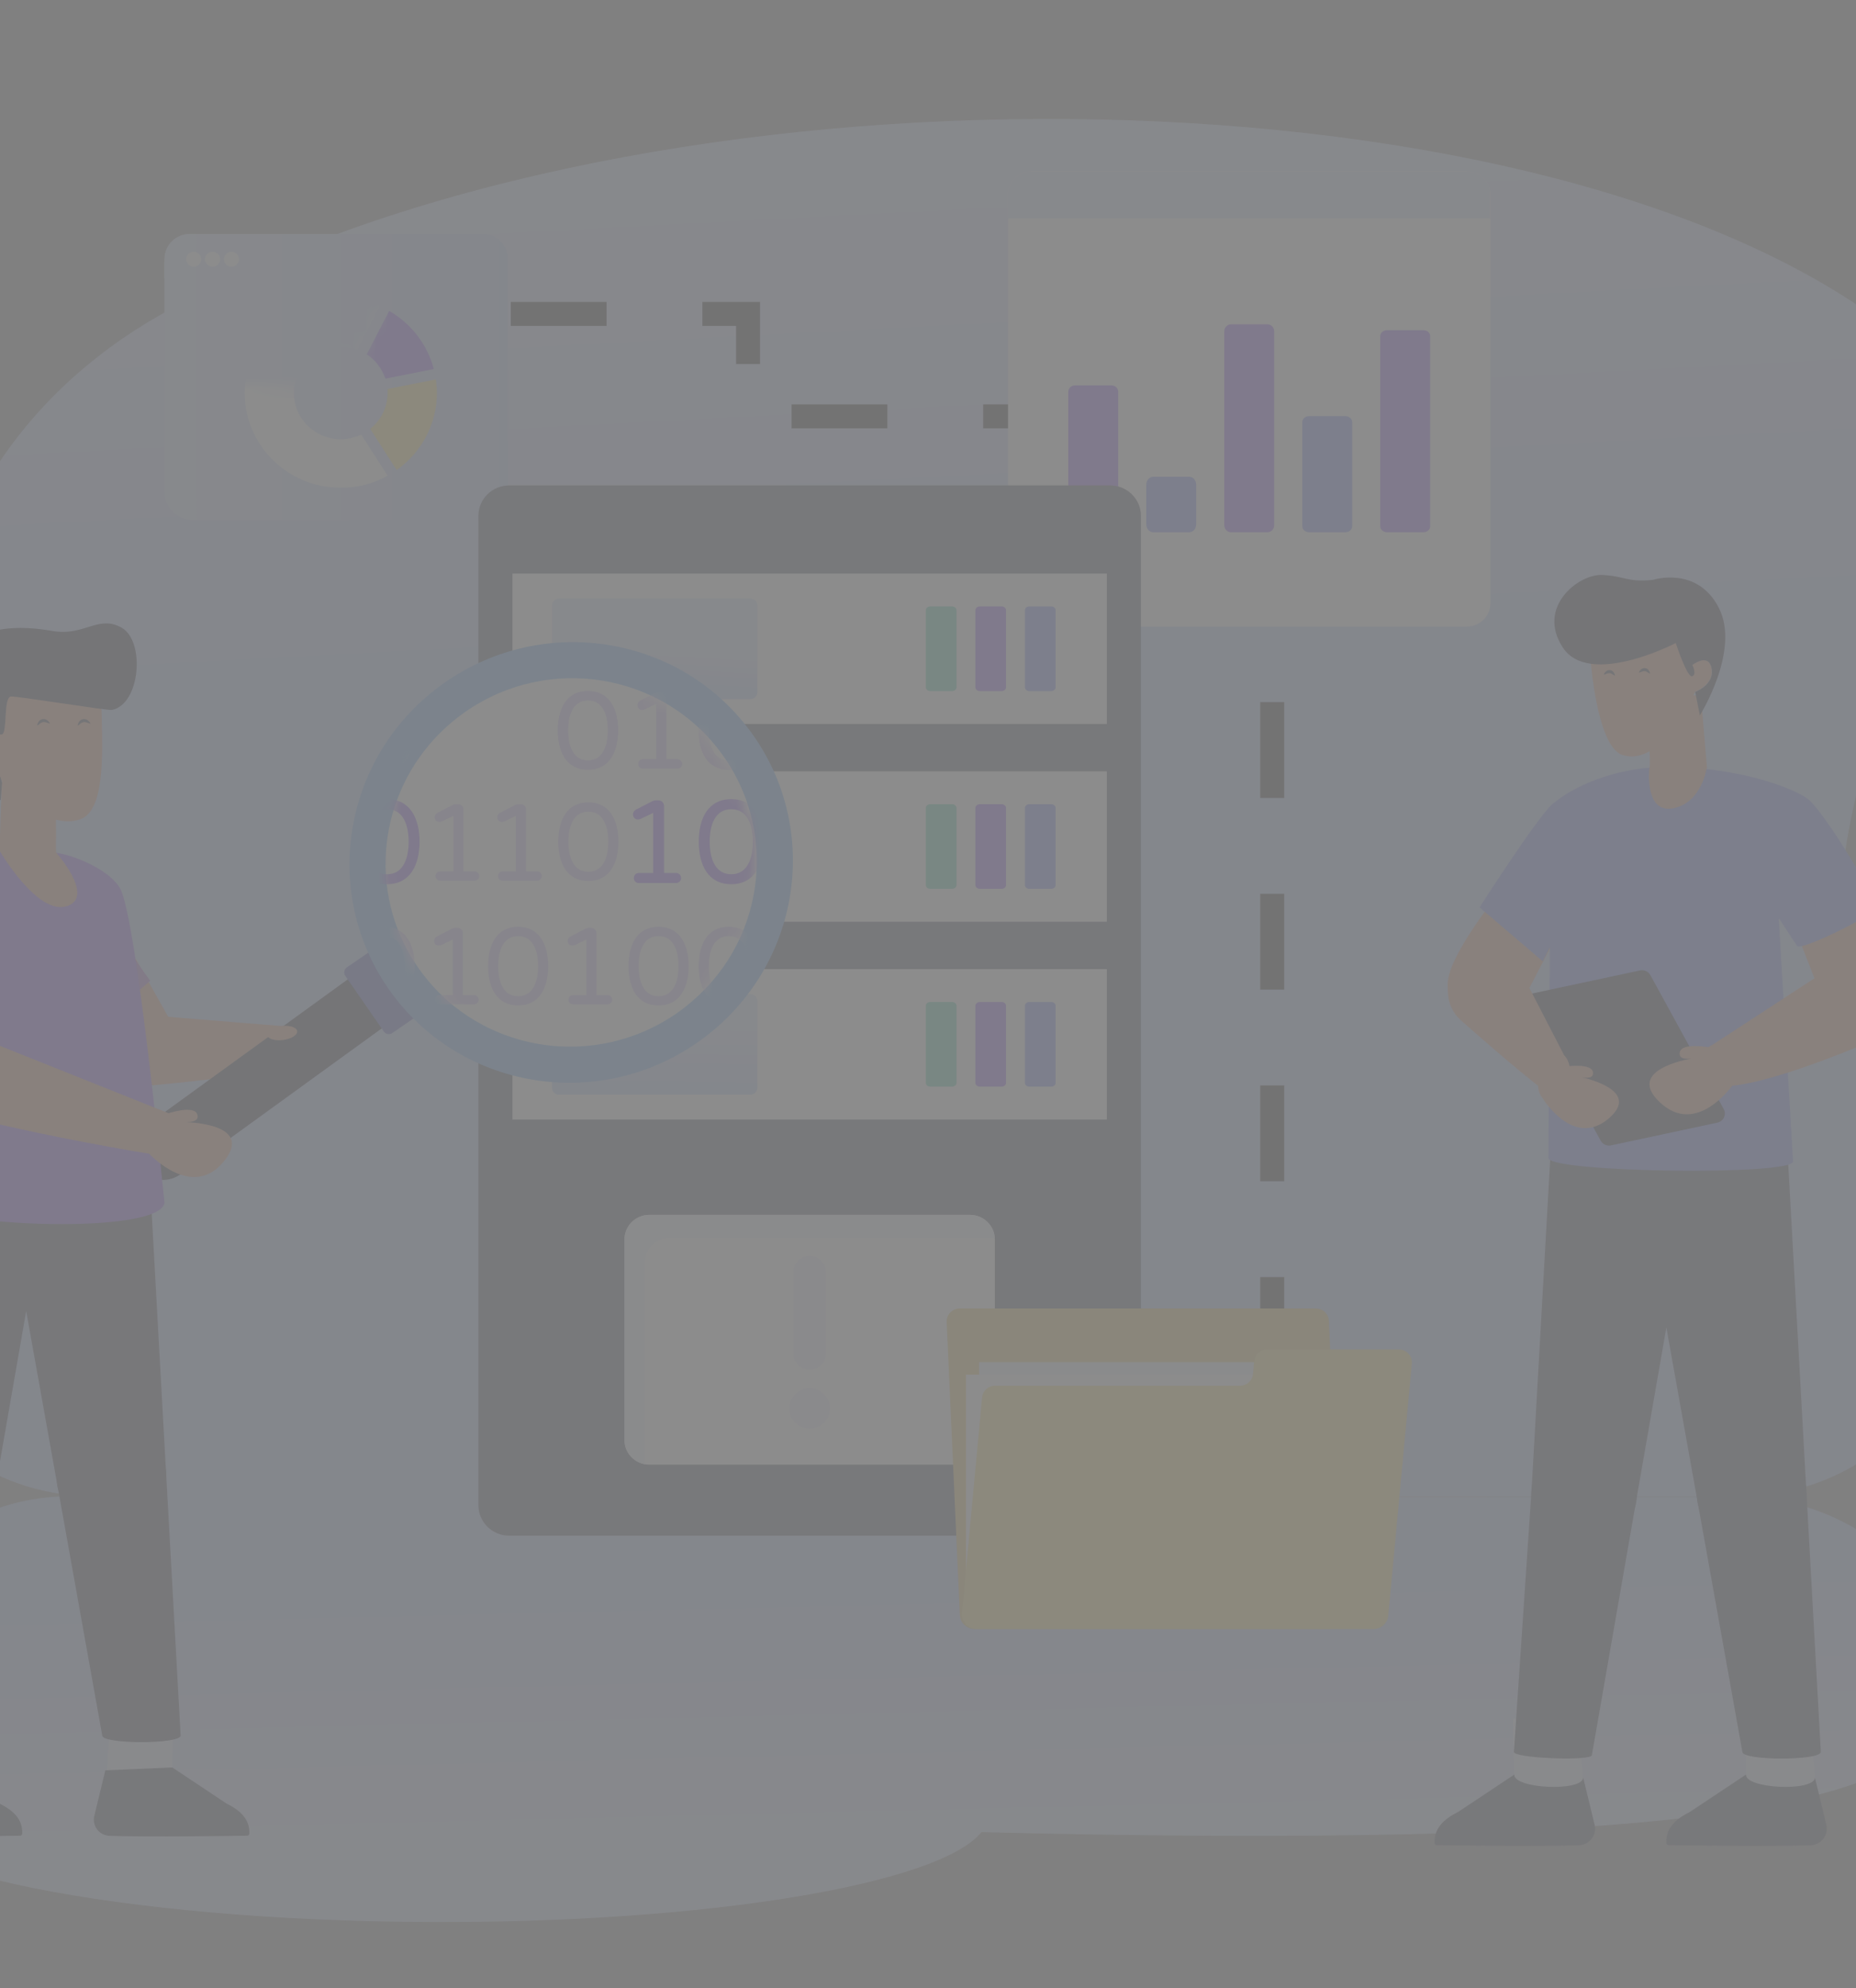 <svg width="155" height="166" viewBox="0 0 155 166" fill="none" xmlns="http://www.w3.org/2000/svg">
<rect x="0" y="0" width="155" height="166" fill="#808080" stroke="none"/>
<g opacity="0.1" clip-path="url(#clip0_1580_1377)">
<mask id="mask0_1580_1377" style="mask-type:luminance" maskUnits="userSpaceOnUse" x="-45" y="-33" width="245" height="242">
<path d="M200 -33H-45V209H200V-33Z" fill="white"/>
</mask>
<g mask="url(#mask0_1580_1377)">
<path d="M145.068 124.951H8.165C-8.898 124.951 -16.724 105.216 -3.659 95.06C-3.551 94.974 -3.439 94.893 -3.33 94.807C-0.353 92.524 1.593 89.189 1.593 84.312C2.753 77.914 -3.649 76.21 -5.361 65.123C-8.376 45.636 1.878 32.831 13.343 26.316C51.561 4.588 124.095 4.588 155.322 25.612C161.334 29.665 164.515 41.112 162.083 46.516C147.116 79.792 155.227 88.78 161.497 100.515C167.512 111.769 158.635 124.951 145.068 124.951Z" fill="url(#paint0_linear_1580_1377)"/>
<path d="M106.247 114.62V34.76H62.473V26.209H34.707" stroke="black" stroke-width="2" stroke-dasharray="8 8"/>
<path d="M162.757 140.445V140.847C162.703 149.272 149.126 153.468 101.41 153.264C95.15 153.24 88.612 153.133 81.973 152.959C78.433 157.311 59.115 160.565 35.833 160.467C10.059 160.354 -10.805 156.171 -10.767 151.122C-10.764 150.524 -10.469 149.939 -9.906 149.376C-7.482 146.956 -7.675 143.604 -10.038 141.148C-10.537 140.63 -10.801 140.118 -10.798 139.616C-10.798 139.47 -10.795 139.32 -10.788 139.165C-10.483 131.181 -3.036 124.913 5.855 124.919L145.196 124.983C154.758 124.987 162.642 131.858 162.757 140.445Z" fill="url(#paint1_linear_1580_1377)"/>
<path d="M40.038 43.414H16.12C14.803 43.414 13.735 42.359 13.735 41.059V21.883C13.735 20.582 14.803 19.528 16.12 19.528H40.038C41.354 19.528 42.422 20.582 42.422 21.883V41.059C42.422 42.359 41.354 43.414 40.038 43.414Z" fill="url(#paint2_linear_1580_1377)"/>
<path d="M42.422 23.269V21.611C42.422 20.461 41.477 19.528 40.312 19.528H15.845C14.68 19.528 13.735 20.461 13.735 21.611V23.269H42.422Z" fill="url(#paint3_linear_1580_1377)"/>
<path d="M16.805 21.646C16.805 21.987 16.525 22.264 16.176 22.264C15.828 22.264 15.545 21.987 15.545 21.646C15.545 21.302 15.828 21.022 16.176 21.022C16.525 21.022 16.805 21.302 16.805 21.646Z" fill="white"/>
<path d="M18.384 21.646C18.384 21.987 18.1 22.264 17.752 22.264C17.403 22.264 17.123 21.987 17.123 21.646C17.123 21.302 17.403 21.022 17.752 21.022C18.1 21.022 18.384 21.302 18.384 21.646Z" fill="white"/>
<path d="M19.959 21.646C19.959 21.987 19.675 22.264 19.33 22.264C18.982 22.264 18.698 21.987 18.698 21.646C18.698 21.302 18.982 21.022 19.33 21.022C19.675 21.022 19.959 21.302 19.959 21.646Z" fill="white"/>
<path d="M84.183 16.244V50.362C84.183 51.439 85.065 52.31 86.156 52.31H122.495C123.585 52.31 124.47 51.439 124.47 50.362V16.244C124.47 15.167 123.585 14.294 122.495 14.294H86.156C85.065 14.294 84.183 15.167 84.183 16.244Z" fill="white"/>
<path d="M84.182 16.237V18.237H124.468V16.237C124.468 15.164 123.589 14.293 122.502 14.293H86.149C85.063 14.293 84.182 15.164 84.182 16.237Z" fill="url(#paint4_linear_1580_1377)"/>
<path d="M93.384 32.704V43.906C93.384 44.199 93.13 44.437 92.816 44.437H89.784C89.47 44.437 89.216 44.199 89.216 43.906V32.704C89.216 32.411 89.47 32.174 89.784 32.174H92.816C93.13 32.174 93.384 32.411 93.384 32.704Z" fill="#8446FF"/>
<path d="M99.897 40.474V43.769C99.897 44.138 99.643 44.437 99.329 44.437H96.297C95.984 44.437 95.729 44.138 95.729 43.769V40.474C95.729 40.105 95.984 39.806 96.297 39.806H99.329C99.643 39.806 99.897 40.105 99.897 40.474Z" fill="#657BFF"/>
<path d="M106.411 27.664V43.85C106.411 44.174 106.156 44.437 105.843 44.437H102.811C102.497 44.437 102.243 44.174 102.243 43.85V27.664C102.243 27.34 102.497 27.077 102.811 27.077H105.843C106.156 27.077 106.411 27.34 106.411 27.664Z" fill="#8446FF"/>
<path d="M112.924 35.254V43.925C112.924 44.208 112.67 44.437 112.356 44.437H109.324C109.01 44.437 108.756 44.208 108.756 43.925V35.254C108.756 34.971 109.01 34.742 109.324 34.742H112.356C112.67 34.742 112.924 34.971 112.924 35.254Z" fill="#657BFF"/>
<path d="M119.437 28.056V43.95C119.437 44.219 119.183 44.437 118.869 44.437H115.837C115.524 44.437 115.269 44.219 115.269 43.95V28.056C115.269 27.787 115.524 27.569 115.837 27.569H118.869C119.183 27.569 119.437 27.787 119.437 28.056Z" fill="#8446FF"/>
<path d="M95.283 43.065V125.668C95.283 127.071 94.129 128.212 92.708 128.212H42.529C41.108 128.212 39.953 127.071 39.953 125.668V43.065C39.953 41.661 41.108 40.527 42.529 40.527H92.708C94.129 40.527 95.283 41.661 95.283 43.065Z" fill="#373A50"/>
<path d="M92.436 60.443H42.796V47.886H92.436V60.443Z" fill="white"/>
<path d="M84.018 50.95V57.383C84.018 57.556 83.849 57.697 83.648 57.697H81.83C81.622 57.697 81.46 57.556 81.46 57.383V50.95C81.46 50.77 81.622 50.629 81.83 50.629H83.648C83.849 50.629 84.018 50.77 84.018 50.95Z" fill="#8446FF"/>
<path d="M88.16 50.95V57.383C88.16 57.556 87.985 57.697 87.784 57.697H85.966C85.758 57.697 85.596 57.556 85.596 57.383V50.95C85.596 50.77 85.758 50.629 85.966 50.629H87.784C87.985 50.629 88.16 50.77 88.16 50.95Z" fill="#657BFF"/>
<path d="M79.882 50.95V57.383C79.882 57.556 79.713 57.697 79.512 57.697H77.694C77.48 57.697 77.318 57.556 77.318 57.383V50.95C77.318 50.77 77.48 50.629 77.694 50.629H79.512C79.713 50.629 79.882 50.77 79.882 50.95Z" fill="#3DCFA4"/>
<path d="M63.252 50.547V57.779C63.252 58.106 62.986 58.369 62.661 58.369H46.686C46.361 58.369 46.095 58.106 46.095 57.779V50.547C46.095 50.227 46.361 49.964 46.686 49.964H62.661C62.986 49.964 63.252 50.227 63.252 50.547Z" fill="url(#paint5_linear_1580_1377)"/>
<path d="M92.436 76.955H42.796V64.398H92.436V76.955Z" fill="white"/>
<path d="M84.018 67.462V73.895C84.018 74.068 83.849 74.209 83.648 74.209H81.83C81.622 74.209 81.46 74.068 81.46 73.895V67.462C81.46 67.282 81.622 67.141 81.83 67.141H83.648C83.849 67.141 84.018 67.282 84.018 67.462Z" fill="#8446FF"/>
<path d="M88.16 67.462V73.895C88.16 74.068 87.985 74.209 87.784 74.209H85.966C85.758 74.209 85.596 74.068 85.596 73.895V67.462C85.596 67.282 85.758 67.141 85.966 67.141H87.784C87.985 67.141 88.16 67.282 88.16 67.462Z" fill="#657BFF"/>
<path d="M79.882 67.462V73.895C79.882 74.068 79.713 74.209 79.512 74.209H77.694C77.48 74.209 77.318 74.068 77.318 73.895V67.462C77.318 67.282 77.48 67.141 77.694 67.141H79.512C79.713 67.141 79.882 67.282 79.882 67.462Z" fill="#3DCFA4"/>
<path d="M63.252 67.059V74.291C63.252 74.618 62.986 74.881 62.661 74.881H46.686C46.361 74.881 46.095 74.618 46.095 74.291V67.059C46.095 66.739 46.361 66.476 46.686 66.476H62.661C62.986 66.476 63.252 66.739 63.252 67.059Z" fill="url(#paint6_linear_1580_1377)"/>
<path d="M92.436 93.467H42.796V80.91H92.436V93.467Z" fill="white"/>
<path d="M84.018 83.973V90.407C84.018 90.58 83.849 90.721 83.648 90.721H81.83C81.622 90.721 81.46 90.58 81.46 90.407V83.973C81.46 83.794 81.622 83.653 81.83 83.653H83.648C83.849 83.653 84.018 83.794 84.018 83.973Z" fill="#8446FF"/>
<path d="M88.16 83.973V90.407C88.16 90.58 87.985 90.721 87.784 90.721H85.966C85.758 90.721 85.596 90.58 85.596 90.407V83.973C85.596 83.794 85.758 83.653 85.966 83.653H87.784C87.985 83.653 88.16 83.794 88.16 83.973Z" fill="#657BFF"/>
<path d="M79.882 83.973V90.407C79.882 90.58 79.713 90.721 79.512 90.721H77.694C77.48 90.721 77.318 90.58 77.318 90.407V83.973C77.318 83.794 77.48 83.653 77.694 83.653H79.512C79.713 83.653 79.882 83.794 79.882 83.973Z" fill="#3DCFA4"/>
<path d="M63.252 83.571V90.803C63.252 91.13 62.986 91.393 62.661 91.393H46.686C46.361 91.393 46.095 91.13 46.095 90.803V83.571C46.095 83.251 46.361 82.988 46.686 82.988H62.661C62.986 82.988 63.252 83.251 63.252 83.571Z" fill="url(#paint7_linear_1580_1377)"/>
<path d="M83.081 120.226V103.48C83.081 102.345 82.149 101.424 81 101.424H54.232C53.083 101.424 52.151 102.345 52.151 103.48V120.226C52.151 121.361 53.083 122.282 54.232 122.282H81C82.149 122.282 83.081 121.361 83.081 120.226Z" fill="white"/>
<path d="M83.079 103.378C82.961 103.355 82.835 103.344 82.704 103.344H55.936C54.786 103.344 53.855 104.267 53.855 105.403V122.146C53.855 122.18 53.855 122.215 53.859 122.249C52.886 122.075 52.15 121.238 52.15 120.228V103.48C52.15 102.344 53.081 101.425 54.234 101.425H80.999C82.114 101.425 83.026 102.291 83.079 103.378Z" fill="#EBF2FF"/>
<g opacity="0.138">
<path d="M68.99 106.214V112.993C68.99 113.741 68.373 114.351 67.616 114.351C66.859 114.351 66.242 113.741 66.242 112.993V106.214C66.242 105.466 66.859 104.857 67.616 104.857C68.373 104.857 68.99 105.466 68.99 106.214Z" fill="#8446FF"/>
<path d="M69.319 117.588C69.319 118.517 68.557 119.27 67.616 119.27C66.676 119.27 65.913 118.517 65.913 117.588C65.913 116.659 66.676 115.906 67.616 115.906C68.557 115.906 69.319 116.659 69.319 117.588Z" fill="#8446FF"/>
</g>
<path d="M110.838 136.004H81.4C80.735 136.004 80.188 135.487 80.158 134.831L79.06 110.367C79.032 109.756 79.525 109.245 80.146 109.245H109.894C110.475 109.245 110.953 109.699 110.98 110.273L112.08 134.722C112.111 135.42 111.546 136.004 110.838 136.004Z" fill="#EAC250"/>
<path d="M112.713 113.728H81.765V130.055H112.713V113.728Z" fill="#EBF2FF"/>
<path d="M111.618 114.763H80.67V131.09H111.618V114.763Z" fill="white"/>
<path d="M117.908 113.835L115.939 134.889C115.88 135.521 115.344 136.004 114.702 136.004H81.573C80.842 136.004 80.269 135.383 80.336 134.664L82.017 116.668C82.069 116.115 82.54 115.692 83.103 115.692H103.556C104.119 115.692 104.589 115.268 104.641 114.715L104.742 113.638C104.794 113.085 105.264 112.662 105.827 112.662H116.824C117.464 112.662 117.966 113.206 117.908 113.835Z" fill="#FADF68"/>
<path d="M15.026 86.65C15.156 87.008 15.213 87.372 15.201 87.729C15.161 88.89 14.425 89.965 13.257 90.39C12.17 90.786 11.003 90.508 10.224 89.769C10.147 89.695 10.075 89.616 10.005 89.536C8.351 87.654 6.755 82.492 6.755 82.492L11.309 80.027L14.599 85.872C14.6 85.875 14.604 85.876 14.605 85.879C14.779 86.107 14.923 86.367 15.026 86.65Z" fill="#DE8E68"/>
<path d="M7.461 76.16C9.976 77.585 10.751 79.474 12.544 81.883L8.204 85.639L7.461 76.16Z" fill="#9D4FCC"/>
<path d="M27.102 87.101C27.22 87.919 26.646 88.685 25.821 88.807C25.821 88.807 21.572 89.78 13.052 90.582L13.028 90.585C11.433 90.808 9.963 89.714 9.735 88.13C9.507 86.541 10.621 85.057 12.224 84.819C12.263 84.813 12.298 84.808 12.337 84.805L12.335 84.789L12.473 84.794C12.65 84.781 12.824 84.786 12.995 84.805L25.508 85.825C26.289 85.768 26.99 86.32 27.102 87.101Z" fill="#DE8E68"/>
<path d="M31.621 79.897L12.207 93.969C11.061 94.757 10.77 96.312 11.552 97.441C12.333 98.571 13.895 98.852 15.041 98.063L34.455 83.992L31.621 79.897Z" fill="#111228"/>
<path d="M28.837 81.476L32.048 86.115C32.209 86.348 32.53 86.405 32.766 86.243L35.581 84.308C35.817 84.146 35.877 83.826 35.716 83.594L32.505 78.954C32.344 78.722 32.023 78.664 31.788 78.826L28.972 80.762C28.737 80.924 28.676 81.243 28.837 81.476Z" fill="#3A4AC3"/>
<path d="M62.884 61.357C57.033 53.069 45.494 51.129 37.109 57.009C28.725 62.889 26.666 74.368 32.518 82.653C38.367 90.934 49.911 92.881 58.295 87.001C66.68 81.122 68.737 69.636 62.884 61.357Z" fill="#59A8FF"/>
<path d="M62.944 74.69C62.226 78.539 60.12 82.018 56.581 84.551C55.604 85.234 54.579 85.791 53.522 86.221L53.522 86.224C53.196 86.357 52.868 86.478 52.536 86.585C51.601 86.9 50.645 87.119 49.684 87.245C49.392 87.287 49.1 87.314 48.808 87.338C48.145 87.391 47.479 87.396 46.817 87.363C45.624 87.302 44.442 87.106 43.299 86.775C42.562 86.564 41.841 86.3 41.145 85.983C40.883 85.862 40.622 85.738 40.367 85.601C39.502 85.147 38.673 84.606 37.9 83.986C37.634 83.772 37.37 83.544 37.115 83.307C35.858 82.149 34.805 80.77 34.038 79.355C30.576 72.994 32.112 64.987 37.763 60.27C38.078 60.004 38.408 59.751 38.755 59.508C38.776 59.49 38.8 59.473 38.825 59.456C45.797 54.569 55.403 56.163 60.328 63.008C60.418 63.121 60.695 63.538 60.812 63.72C60.832 63.749 60.852 63.781 60.871 63.812C61.105 64.182 61.32 64.558 61.516 64.942C63.101 68.013 63.547 71.443 62.944 74.69Z" fill="white"/>
<mask id="mask1_1580_1377" style="mask-type:alpha" maskUnits="userSpaceOnUse" x="32" y="56" width="31" height="32">
<mask id="mask2_1580_1377" style="mask-type:luminance" maskUnits="userSpaceOnUse" x="32" y="56" width="31" height="32">
<path d="M50.243 56.995C41.854 55.534 33.814 61.107 32.286 69.441C30.758 77.776 36.321 85.717 44.71 87.178C53.1 88.638 61.139 83.066 62.667 74.732C64.195 66.397 58.633 58.456 50.243 56.995Z" fill="white"/>
</mask>
<g mask="url(#mask2_1580_1377)">
<path d="M31.622 79.892L12.212 93.977C11.066 94.766 10.774 96.322 11.555 97.451C12.336 98.581 13.897 98.862 15.043 98.073L34.453 83.988L31.622 79.892Z" fill="#111228"/>
<path d="M28.84 81.478L32.047 86.118C32.208 86.351 32.529 86.408 32.764 86.246L35.58 84.308C35.815 84.146 35.875 83.826 35.715 83.594L32.507 78.953C32.346 78.721 32.026 78.664 31.79 78.826L28.975 80.763C28.739 80.925 28.679 81.245 28.84 81.478Z" fill="#3A4AC3"/>
<path d="M62.884 61.35C57.039 53.061 45.506 51.124 37.123 57.01C28.74 62.895 26.678 74.38 32.523 82.667C38.366 90.95 49.904 92.893 58.287 87.008C66.67 81.122 68.73 69.63 62.884 61.35Z" fill="#59A8FF"/>
<path d="M62.933 74.679C62.212 78.53 60.104 82.014 56.565 84.551C55.588 85.235 54.563 85.793 53.507 86.224L53.506 86.228C53.18 86.361 52.852 86.483 52.52 86.589C51.586 86.906 50.63 87.126 49.67 87.252C49.378 87.294 49.086 87.322 48.794 87.347C48.132 87.399 47.466 87.406 46.804 87.373C45.613 87.312 44.431 87.118 43.289 86.787C42.553 86.577 41.833 86.313 41.137 85.996C40.876 85.876 40.615 85.752 40.36 85.615C39.495 85.161 38.668 84.621 37.896 84.001C37.63 83.787 37.367 83.559 37.112 83.322C35.856 82.165 34.805 80.786 34.041 79.371C30.586 73.009 32.128 64.996 37.779 60.272C38.094 60.005 38.425 59.751 38.771 59.508C38.792 59.49 38.817 59.473 38.841 59.456C45.813 54.56 55.412 56.148 60.329 62.992C60.419 63.105 60.695 63.522 60.812 63.704C60.832 63.733 60.851 63.765 60.87 63.797C61.104 64.166 61.318 64.543 61.513 64.927C63.095 67.998 63.538 71.429 62.933 74.679Z" fill="white"/>
</g>
</mask>
<g mask="url(#mask1_1580_1377)">
<mask id="mask3_1580_1377" style="mask-type:luminance" maskUnits="userSpaceOnUse" x="21" y="36" width="87" height="57">
<path d="M21.677 36.747H107.591V92.246H21.677V36.747Z" fill="white"/>
</mask>
<g mask="url(#mask3_1580_1377)">
<path d="M49.104 57.693C47.304 57.693 46.592 59.188 46.592 60.976C46.592 62.753 47.297 64.263 49.104 64.263C50.895 64.263 51.612 62.744 51.612 60.976C51.612 59.218 50.905 57.693 49.104 57.693ZM49.104 57.693C47.304 57.693 46.592 59.188 46.592 60.976C46.592 62.753 47.297 64.263 49.104 64.263C50.895 64.263 51.612 62.744 51.612 60.976C51.612 59.218 50.905 57.693 49.104 57.693ZM49.104 57.693C47.304 57.693 46.592 59.188 46.592 60.976C46.592 62.753 47.297 64.263 49.104 64.263C50.895 64.263 51.612 62.744 51.612 60.976C51.612 59.218 50.905 57.693 49.104 57.693ZM49.104 57.693C47.304 57.693 46.592 59.188 46.592 60.976C46.592 62.753 47.297 64.263 49.104 64.263C50.895 64.263 51.612 62.744 51.612 60.976C51.612 59.218 50.905 57.693 49.104 57.693ZM49.104 57.693C47.304 57.693 46.592 59.188 46.592 60.976C46.592 62.753 47.297 64.263 49.104 64.263C50.895 64.263 51.612 62.744 51.612 60.976C51.612 59.218 50.905 57.693 49.104 57.693ZM49.104 63.492C47.831 63.492 47.437 62.235 47.437 60.976C47.437 59.72 47.837 58.471 49.104 58.471C50.363 58.471 50.771 59.722 50.771 60.976C50.771 62.23 50.371 63.492 49.104 63.492ZM49.104 63.492C47.831 63.492 47.437 62.235 47.437 60.976C47.437 59.72 47.837 58.471 49.104 58.471C50.363 58.471 50.771 59.722 50.771 60.976C50.771 62.23 50.371 63.492 49.104 63.492ZM49.104 63.492C47.831 63.492 47.437 62.235 47.437 60.976C47.437 59.72 47.837 58.471 49.104 58.471C50.363 58.471 50.771 59.722 50.771 60.976C50.771 62.23 50.371 63.492 49.104 63.492ZM49.104 63.492C47.831 63.492 47.437 62.235 47.437 60.976C47.437 59.72 47.837 58.471 49.104 58.471C50.363 58.471 50.771 59.722 50.771 60.976C50.771 62.23 50.371 63.492 49.104 63.492ZM49.104 63.492C47.831 63.492 47.437 62.235 47.437 60.976C47.437 59.72 47.837 58.471 49.104 58.471C50.363 58.471 50.771 59.722 50.771 60.976C50.771 62.23 50.371 63.492 49.104 63.492Z" fill="#CEB5FF"/>
<path d="M56.56 63.394H55.642V58.222C55.642 57.979 55.454 57.784 55.198 57.784H55.003C54.915 57.784 54.829 57.805 54.744 57.847L53.485 58.495C53.18 58.646 53.194 59 53.354 59.158C53.472 59.269 53.642 59.306 53.854 59.21L54.801 58.755V63.394H53.698C53.458 63.394 53.307 63.576 53.307 63.786C53.307 63.992 53.457 64.168 53.698 64.168H56.56C56.795 64.168 56.958 63.994 56.958 63.786C56.958 63.58 56.8 63.394 56.56 63.394ZM56.56 63.394H55.642V58.222C55.642 57.979 55.454 57.784 55.198 57.784H55.003C54.915 57.784 54.829 57.805 54.744 57.847L53.485 58.495C53.18 58.646 53.194 59 53.354 59.158C53.472 59.269 53.642 59.306 53.854 59.21L54.801 58.755V63.394H53.698C53.458 63.394 53.307 63.576 53.307 63.786C53.307 63.992 53.457 64.168 53.698 64.168H56.56C56.795 64.168 56.958 63.994 56.958 63.786C56.958 63.58 56.8 63.394 56.56 63.394ZM56.56 63.394H55.642V58.222C55.642 57.979 55.454 57.784 55.198 57.784H55.003C54.915 57.784 54.829 57.805 54.744 57.847L53.485 58.495C53.18 58.646 53.194 59 53.354 59.158C53.472 59.269 53.642 59.306 53.854 59.21L54.801 58.755V63.394H53.698C53.458 63.394 53.307 63.576 53.307 63.786C53.307 63.992 53.457 64.168 53.698 64.168H56.56C56.795 64.168 56.958 63.994 56.958 63.786C56.958 63.58 56.8 63.394 56.56 63.394ZM56.56 63.394H55.642V58.222C55.642 57.979 55.454 57.784 55.198 57.784H55.003C54.915 57.784 54.829 57.805 54.744 57.847L53.485 58.495C53.18 58.646 53.194 59 53.354 59.158C53.472 59.269 53.642 59.306 53.854 59.21L54.801 58.755V63.394H53.698C53.458 63.394 53.307 63.576 53.307 63.786C53.307 63.992 53.457 64.168 53.698 64.168H56.56C56.795 64.168 56.958 63.994 56.958 63.786C56.958 63.58 56.8 63.394 56.56 63.394ZM56.56 63.394H55.642V58.222C55.642 57.979 55.454 57.784 55.198 57.784H55.003C54.915 57.784 54.829 57.805 54.744 57.847L53.485 58.495C53.18 58.646 53.194 59 53.354 59.158C53.472 59.269 53.642 59.306 53.854 59.21L54.801 58.755V63.394H53.698C53.458 63.394 53.307 63.576 53.307 63.786C53.307 63.992 53.457 64.168 53.698 64.168H56.56C56.795 64.168 56.958 63.994 56.958 63.786C56.958 63.58 56.8 63.394 56.56 63.394Z" fill="#CEB5FF"/>
<path d="M60.864 57.693C59.064 57.693 58.352 59.188 58.352 60.976C58.352 62.753 59.057 64.263 60.864 64.263C62.655 64.263 63.372 62.744 63.372 60.976C63.372 59.218 62.665 57.693 60.864 57.693ZM60.864 57.693C59.064 57.693 58.352 59.188 58.352 60.976C58.352 62.753 59.057 64.263 60.864 64.263C62.655 64.263 63.372 62.744 63.372 60.976C63.372 59.218 62.665 57.693 60.864 57.693ZM60.864 57.693C59.064 57.693 58.352 59.188 58.352 60.976C58.352 62.753 59.057 64.263 60.864 64.263C62.655 64.263 63.372 62.744 63.372 60.976C63.372 59.218 62.665 57.693 60.864 57.693ZM60.864 57.693C59.064 57.693 58.352 59.188 58.352 60.976C58.352 62.753 59.057 64.263 60.864 64.263C62.655 64.263 63.372 62.744 63.372 60.976C63.372 59.218 62.665 57.693 60.864 57.693ZM60.864 57.693C59.064 57.693 58.352 59.188 58.352 60.976C58.352 62.753 59.057 64.263 60.864 64.263C62.655 64.263 63.372 62.744 63.372 60.976C63.372 59.218 62.665 57.693 60.864 57.693ZM60.864 63.492C59.591 63.492 59.197 62.235 59.197 60.976C59.197 59.72 59.597 58.471 60.864 58.471C62.123 58.471 62.531 59.722 62.531 60.976C62.531 62.23 62.131 63.492 60.864 63.492ZM60.864 63.492C59.591 63.492 59.197 62.235 59.197 60.976C59.197 59.72 59.597 58.471 60.864 58.471C62.123 58.471 62.531 59.722 62.531 60.976C62.531 62.23 62.131 63.492 60.864 63.492ZM60.864 63.492C59.591 63.492 59.197 62.235 59.197 60.976C59.197 59.72 59.597 58.471 60.864 58.471C62.123 58.471 62.531 59.722 62.531 60.976C62.531 62.23 62.131 63.492 60.864 63.492ZM60.864 63.492C59.591 63.492 59.197 62.235 59.197 60.976C59.197 59.72 59.597 58.471 60.864 58.471C62.123 58.471 62.531 59.722 62.531 60.976C62.531 62.23 62.131 63.492 60.864 63.492ZM60.864 63.492C59.591 63.492 59.197 62.235 59.197 60.976C59.197 59.72 59.597 58.471 60.864 58.471C62.123 58.471 62.531 59.722 62.531 60.976C62.531 62.23 62.131 63.492 60.864 63.492Z" fill="#CEB5FF"/>
<path d="M32.117 57.693C30.317 57.693 29.606 59.188 29.606 60.976C29.606 62.753 30.311 64.263 32.117 64.263C33.908 64.263 34.625 62.744 34.625 60.976C34.625 59.218 33.919 57.693 32.117 57.693ZM32.117 57.693C30.317 57.693 29.606 59.188 29.606 60.976C29.606 62.753 30.311 64.263 32.117 64.263C33.908 64.263 34.625 62.744 34.625 60.976C34.625 59.218 33.919 57.693 32.117 57.693ZM32.117 57.693C30.317 57.693 29.606 59.188 29.606 60.976C29.606 62.753 30.311 64.263 32.117 64.263C33.908 64.263 34.625 62.744 34.625 60.976C34.625 59.218 33.919 57.693 32.117 57.693ZM32.117 57.693C30.317 57.693 29.606 59.188 29.606 60.976C29.606 62.753 30.311 64.263 32.117 64.263C33.908 64.263 34.625 62.744 34.625 60.976C34.625 59.218 33.919 57.693 32.117 57.693ZM32.117 57.693C30.317 57.693 29.606 59.188 29.606 60.976C29.606 62.753 30.311 64.263 32.117 64.263C33.908 64.263 34.625 62.744 34.625 60.976C34.625 59.218 33.919 57.693 32.117 57.693ZM32.117 63.492C30.844 63.492 30.45 62.235 30.45 60.976C30.45 59.72 30.85 58.471 32.117 58.471C33.376 58.471 33.784 59.722 33.784 60.976C33.784 62.23 33.384 63.492 32.117 63.492ZM32.117 63.492C30.844 63.492 30.45 62.235 30.45 60.976C30.45 59.72 30.85 58.471 32.117 58.471C33.376 58.471 33.784 59.722 33.784 60.976C33.784 62.23 33.384 63.492 32.117 63.492ZM32.117 63.492C30.844 63.492 30.45 62.235 30.45 60.976C30.45 59.72 30.85 58.471 32.117 58.471C33.376 58.471 33.784 59.722 33.784 60.976C33.784 62.23 33.384 63.492 32.117 63.492ZM32.117 63.492C30.844 63.492 30.45 62.235 30.45 60.976C30.45 59.72 30.85 58.471 32.117 58.471C33.376 58.471 33.784 59.722 33.784 60.976C33.784 62.23 33.384 63.492 32.117 63.492ZM32.117 63.492C30.844 63.492 30.45 62.235 30.45 60.976C30.45 59.72 30.85 58.471 32.117 58.471C33.376 58.471 33.784 59.722 33.784 60.976C33.784 62.23 33.384 63.492 32.117 63.492Z" fill="#CEB5FF"/>
<path d="M43.487 67.141H43.292C43.206 67.141 43.118 67.162 43.033 67.204L41.774 67.853C41.475 68.003 41.478 68.345 41.642 68.515C41.761 68.626 41.931 68.664 42.143 68.568L43.09 68.112V72.751H41.986C41.751 72.751 41.596 72.936 41.596 73.144C41.596 73.35 41.754 73.526 41.986 73.526H44.849C45.079 73.526 45.246 73.361 45.246 73.144C45.246 72.931 45.088 72.751 44.849 72.751H43.93V67.579C43.93 67.337 43.743 67.141 43.487 67.141ZM43.487 67.141H43.292C43.206 67.141 43.118 67.162 43.033 67.204L41.774 67.853C41.475 68.003 41.478 68.345 41.642 68.515C41.761 68.626 41.931 68.664 42.143 68.568L43.09 68.112V72.751H41.986C41.751 72.751 41.596 72.936 41.596 73.144C41.596 73.35 41.754 73.526 41.986 73.526H44.849C45.079 73.526 45.246 73.361 45.246 73.144C45.246 72.931 45.088 72.751 44.849 72.751H43.93V67.579C43.93 67.337 43.743 67.141 43.487 67.141Z" fill="#CEB5FF"/>
<path d="M49.136 66.987C47.341 66.987 46.625 68.482 46.625 70.27C46.625 72.052 47.337 73.553 49.136 73.553C50.939 73.553 51.644 72.033 51.644 70.27C51.644 68.508 50.941 66.987 49.136 66.987ZM49.136 66.987C47.341 66.987 46.625 68.482 46.625 70.27C46.625 72.052 47.337 73.553 49.136 73.553C50.939 73.553 51.644 72.033 51.644 70.27C51.644 68.508 50.941 66.987 49.136 66.987ZM49.136 72.786C47.864 72.786 47.469 71.523 47.469 70.27C47.469 69.014 47.87 67.765 49.136 67.765C50.396 67.765 50.803 69.016 50.803 70.27C50.803 71.516 50.404 72.786 49.136 72.786ZM49.136 72.786C47.864 72.786 47.469 71.523 47.469 70.27C47.469 69.014 47.87 67.765 49.136 67.765C50.396 67.765 50.803 69.016 50.803 70.27C50.803 71.516 50.404 72.786 49.136 72.786Z" fill="#CEB5FF"/>
<path d="M53.524 68.36L54.548 67.863V72.881H53.355C53.105 72.881 52.933 73.076 52.933 73.31C52.933 73.535 53.098 73.723 53.355 73.723H56.452C56.706 73.723 56.881 73.533 56.881 73.31C56.881 73.079 56.699 72.881 56.452 72.881H55.458V67.291C55.458 67.027 55.253 66.817 54.978 66.817H54.767C54.675 66.817 54.579 66.84 54.487 66.885L53.124 67.587C52.794 67.753 52.81 68.128 52.983 68.299C53.138 68.452 53.323 68.442 53.524 68.36ZM53.524 68.36L54.548 67.863V72.881H53.355C53.105 72.881 52.933 73.076 52.933 73.31C52.933 73.535 53.098 73.723 53.355 73.723H56.452C56.706 73.723 56.881 73.533 56.881 73.31C56.881 73.079 56.699 72.881 56.452 72.881H55.458V67.291C55.458 67.027 55.253 66.817 54.978 66.817H54.767C54.675 66.817 54.579 66.84 54.487 66.885L53.124 67.587C52.794 67.753 52.81 68.128 52.983 68.299C53.138 68.452 53.323 68.442 53.524 68.36Z" fill="#8446FF"/>
<path d="M61.072 66.719C59.125 66.719 58.355 68.334 58.355 70.27C58.355 72.206 59.125 73.821 61.072 73.821C63.005 73.821 63.784 72.194 63.784 70.27C63.784 68.346 63.006 66.719 61.072 66.719ZM61.072 66.719C59.125 66.719 58.355 68.334 58.355 70.27C58.355 72.206 59.125 73.821 61.072 73.821C63.005 73.821 63.784 72.194 63.784 70.27C63.784 68.346 63.006 66.719 61.072 66.719ZM61.072 72.991C59.696 72.991 59.268 71.625 59.268 70.27C59.268 68.911 59.701 67.56 61.072 67.56C62.434 67.56 62.875 68.914 62.875 70.27C62.875 71.618 62.442 72.991 61.072 72.991ZM61.072 72.991C59.696 72.991 59.268 71.625 59.268 70.27C59.268 68.911 59.701 67.56 61.072 67.56C62.434 67.56 62.875 68.914 62.875 70.27C62.875 71.618 62.442 72.991 61.072 72.991Z" fill="#8446FF"/>
<path d="M43.273 77.376C41.473 77.376 40.761 78.882 40.761 80.659C40.761 82.439 41.478 83.945 43.273 83.945C45.064 83.945 45.781 82.435 45.781 80.659C45.781 78.897 45.077 77.376 43.273 77.376ZM43.273 77.376C41.473 77.376 40.761 78.882 40.761 80.659C40.761 82.439 41.478 83.945 43.273 83.945C45.064 83.945 45.781 82.435 45.781 80.659C45.781 78.897 45.077 77.376 43.273 77.376ZM43.273 83.174C41.998 83.174 41.605 81.915 41.605 80.659C41.605 79.403 42.006 78.153 43.273 78.153C44.537 78.153 44.94 79.41 44.94 80.659C44.94 81.915 44.54 83.174 43.273 83.174ZM43.273 83.174C41.998 83.174 41.605 81.915 41.605 80.659C41.605 79.403 42.006 78.153 43.273 78.153C44.537 78.153 44.94 79.41 44.94 80.659C44.94 81.915 44.54 83.174 43.273 83.174Z" fill="#CEB5FF"/>
<path d="M49.367 77.467H49.172C49.087 77.467 48.998 77.488 48.913 77.53L47.654 78.178C47.355 78.329 47.358 78.67 47.522 78.841C47.641 78.952 47.811 78.989 48.023 78.893L48.97 78.437V83.076H47.866C47.631 83.076 47.476 83.262 47.476 83.469C47.476 83.675 47.633 83.851 47.866 83.851H50.729C50.959 83.851 51.127 83.686 51.127 83.469C51.127 83.257 50.968 83.076 50.729 83.076H49.81V77.905C49.81 77.662 49.623 77.467 49.367 77.467ZM49.367 77.467H49.172C49.087 77.467 48.998 77.488 48.913 77.53L47.654 78.178C47.355 78.329 47.358 78.67 47.522 78.841C47.641 78.952 47.811 78.989 48.023 78.893L48.97 78.437V83.076H47.866C47.631 83.076 47.476 83.262 47.476 83.469C47.476 83.675 47.633 83.851 47.866 83.851H50.729C50.959 83.851 51.127 83.686 51.127 83.469C51.127 83.257 50.968 83.076 50.729 83.076H49.81V77.905C49.81 77.662 49.623 77.467 49.367 77.467Z" fill="#CEB5FF"/>
<path d="M55 77.376C53.2 77.376 52.489 78.871 52.489 80.659C52.489 82.436 53.194 83.945 55 83.945C56.791 83.945 57.508 82.427 57.508 80.659C57.508 78.901 56.802 77.376 55 77.376ZM55 77.376C53.2 77.376 52.489 78.871 52.489 80.659C52.489 82.436 53.194 83.945 55 83.945C56.791 83.945 57.508 82.427 57.508 80.659C57.508 78.901 56.802 77.376 55 77.376ZM55 83.174C53.726 83.174 53.333 81.915 53.333 80.659C53.333 79.403 53.733 78.153 55 78.153C56.259 78.153 56.667 79.404 56.667 80.659C56.667 81.912 56.267 83.174 55 83.174ZM55 83.174C53.726 83.174 53.333 81.915 53.333 80.659C53.333 79.403 53.733 78.153 55 78.153C56.259 78.153 56.667 79.404 56.667 80.659C56.667 81.912 56.267 83.174 55 83.174Z" fill="#CEB5FF"/>
<path d="M60.864 77.376C59.064 77.376 58.352 78.871 58.352 80.659C58.352 82.436 59.057 83.945 60.864 83.945C62.655 83.945 63.372 82.426 63.372 80.659C63.372 78.901 62.665 77.376 60.864 77.376ZM60.864 77.376C59.064 77.376 58.352 78.871 58.352 80.659C58.352 82.436 59.057 83.945 60.864 83.945C62.655 83.945 63.372 82.426 63.372 80.659C63.372 78.901 62.665 77.376 60.864 77.376ZM60.864 83.174C59.591 83.174 59.197 81.918 59.197 80.659C59.197 79.403 59.597 78.153 60.864 78.153C62.123 78.153 62.531 79.405 62.531 80.659C62.531 81.912 62.131 83.174 60.864 83.174ZM60.864 83.174C59.591 83.174 59.197 81.918 59.197 80.659C59.197 79.403 59.597 78.153 60.864 78.153C62.123 78.153 62.531 79.405 62.531 80.659C62.531 81.912 62.131 83.174 60.864 83.174Z" fill="#CEB5FF"/>
<path d="M32.325 66.719C30.378 66.719 29.608 68.334 29.608 70.27C29.608 72.206 30.378 73.821 32.325 73.821C34.259 73.821 35.038 72.194 35.038 70.27C35.038 68.346 34.259 66.719 32.325 66.719ZM32.325 66.719C30.378 66.719 29.608 68.334 29.608 70.27C29.608 72.206 30.378 73.821 32.325 73.821C34.259 73.821 35.038 72.194 35.038 70.27C35.038 68.346 34.259 66.719 32.325 66.719ZM32.325 72.991C30.949 72.991 30.521 71.625 30.521 70.27C30.521 68.911 30.955 67.56 32.325 67.56C33.687 67.56 34.128 68.914 34.128 70.27C34.128 71.618 33.696 72.991 32.325 72.991ZM32.325 72.991C30.949 72.991 30.521 71.625 30.521 70.27C30.521 68.911 30.955 67.56 32.325 67.56C33.687 67.56 34.128 68.914 34.128 70.27C34.128 71.618 33.696 72.991 32.325 72.991Z" fill="#8446FF"/>
<path d="M38.26 67.141H38.065C37.98 67.141 37.892 67.162 37.806 67.204L36.547 67.853C36.248 68.003 36.252 68.345 36.416 68.515C36.534 68.626 36.704 68.664 36.916 68.568L37.863 68.112V72.751H36.76C36.524 72.751 36.37 72.936 36.37 73.144C36.37 73.35 36.527 73.526 36.76 73.526H39.622C39.852 73.526 40.02 73.361 40.02 73.144C40.02 72.931 39.861 72.751 39.622 72.751H38.704V67.579C38.704 67.337 38.516 67.141 38.26 67.141ZM38.26 67.141H38.065C37.98 67.141 37.892 67.162 37.806 67.204L36.547 67.853C36.248 68.003 36.252 68.345 36.416 68.515C36.534 68.626 36.704 68.664 36.916 68.568L37.863 68.112V72.751H36.76C36.524 72.751 36.37 72.936 36.37 73.144C36.37 73.35 36.527 73.526 36.76 73.526H39.622C39.852 73.526 40.02 73.361 40.02 73.144C40.02 72.931 39.861 72.751 39.622 72.751H38.704V67.579C38.704 67.337 38.516 67.141 38.26 67.141Z" fill="#CEB5FF"/>
<path d="M32.117 77.376C30.317 77.376 29.606 78.871 29.606 80.659C29.606 82.436 30.311 83.945 32.117 83.945C33.908 83.945 34.625 82.426 34.625 80.659C34.625 78.901 33.919 77.376 32.117 77.376ZM32.117 77.376C30.317 77.376 29.606 78.871 29.606 80.659C29.606 82.436 30.311 83.945 32.117 83.945C33.908 83.945 34.625 82.426 34.625 80.659C34.625 78.901 33.919 77.376 32.117 77.376ZM32.117 83.174C30.844 83.174 30.45 81.918 30.45 80.659C30.45 79.403 30.85 78.153 32.117 78.153C33.376 78.153 33.784 79.405 33.784 80.659C33.784 81.912 33.384 83.174 32.117 83.174ZM32.117 83.174C30.844 83.174 30.45 81.918 30.45 80.659C30.45 79.403 30.85 78.153 32.117 78.153C33.376 78.153 33.784 79.405 33.784 80.659C33.784 81.912 33.384 83.174 32.117 83.174Z" fill="#CEB5FF"/>
<path d="M39.574 83.076H38.655V77.905C38.655 77.662 38.467 77.467 38.212 77.467H38.017C37.928 77.467 37.843 77.488 37.757 77.53L36.498 78.178C36.193 78.329 36.207 78.682 36.367 78.841C36.485 78.952 36.656 78.989 36.867 78.893L37.814 78.437V83.076H36.711C36.471 83.076 36.321 83.258 36.321 83.469C36.321 83.675 36.47 83.851 36.711 83.851H39.574C39.809 83.851 39.971 83.676 39.971 83.469C39.971 83.262 39.813 83.076 39.574 83.076ZM39.574 83.076H38.655V77.905C38.655 77.662 38.467 77.467 38.212 77.467H38.017C37.928 77.467 37.843 77.488 37.757 77.53L36.498 78.178C36.193 78.329 36.207 78.682 36.367 78.841C36.485 78.952 36.656 78.989 36.867 78.893L37.814 78.437V83.076H36.711C36.471 83.076 36.321 83.258 36.321 83.469C36.321 83.675 36.47 83.851 36.711 83.851H39.574C39.809 83.851 39.971 83.676 39.971 83.469C39.971 83.262 39.813 83.076 39.574 83.076Z" fill="#CEB5FF"/>
<path d="M49.104 57.693C47.304 57.693 46.592 59.188 46.592 60.976C46.592 62.753 47.297 64.263 49.104 64.263C50.895 64.263 51.612 62.744 51.612 60.976C51.612 59.218 50.905 57.693 49.104 57.693ZM49.104 57.693C47.304 57.693 46.592 59.188 46.592 60.976C46.592 62.753 47.297 64.263 49.104 64.263C50.895 64.263 51.612 62.744 51.612 60.976C51.612 59.218 50.905 57.693 49.104 57.693ZM49.104 57.693C47.304 57.693 46.592 59.188 46.592 60.976C46.592 62.753 47.297 64.263 49.104 64.263C50.895 64.263 51.612 62.744 51.612 60.976C51.612 59.218 50.905 57.693 49.104 57.693ZM49.104 63.492C47.831 63.492 47.437 62.235 47.437 60.976C47.437 59.72 47.837 58.471 49.104 58.471C50.363 58.471 50.771 59.722 50.771 60.976C50.771 62.23 50.371 63.492 49.104 63.492ZM49.104 63.492C47.831 63.492 47.437 62.235 47.437 60.976C47.437 59.72 47.837 58.471 49.104 58.471C50.363 58.471 50.771 59.722 50.771 60.976C50.771 62.23 50.371 63.492 49.104 63.492ZM49.104 63.492C47.831 63.492 47.437 62.235 47.437 60.976C47.437 59.72 47.837 58.471 49.104 58.471C50.363 58.471 50.771 59.722 50.771 60.976C50.771 62.23 50.371 63.492 49.104 63.492Z" fill="#CEB5FF"/>
<path d="M56.56 63.394H55.642V58.222C55.642 57.979 55.454 57.784 55.198 57.784H55.003C54.915 57.784 54.829 57.805 54.744 57.847L53.485 58.495C53.18 58.646 53.194 59 53.354 59.158C53.472 59.269 53.642 59.306 53.854 59.21L54.801 58.755V63.394H53.698C53.458 63.394 53.307 63.576 53.307 63.786C53.307 63.992 53.457 64.168 53.698 64.168H56.56C56.795 64.168 56.958 63.994 56.958 63.786C56.958 63.58 56.8 63.394 56.56 63.394ZM56.56 63.394H55.642V58.222C55.642 57.979 55.454 57.784 55.198 57.784H55.003C54.915 57.784 54.829 57.805 54.744 57.847L53.485 58.495C53.18 58.646 53.194 59 53.354 59.158C53.472 59.269 53.642 59.306 53.854 59.21L54.801 58.755V63.394H53.698C53.458 63.394 53.307 63.576 53.307 63.786C53.307 63.992 53.457 64.168 53.698 64.168H56.56C56.795 64.168 56.958 63.994 56.958 63.786C56.958 63.58 56.8 63.394 56.56 63.394ZM56.56 63.394H55.642V58.222C55.642 57.979 55.454 57.784 55.198 57.784H55.003C54.915 57.784 54.829 57.805 54.744 57.847L53.485 58.495C53.18 58.646 53.194 59 53.354 59.158C53.472 59.269 53.642 59.306 53.854 59.21L54.801 58.755V63.394H53.698C53.458 63.394 53.307 63.576 53.307 63.786C53.307 63.992 53.457 64.168 53.698 64.168H56.56C56.795 64.168 56.958 63.994 56.958 63.786C56.958 63.58 56.8 63.394 56.56 63.394Z" fill="#CEB5FF"/>
<path d="M60.864 57.693C59.064 57.693 58.352 59.188 58.352 60.976C58.352 62.753 59.057 64.263 60.864 64.263C62.655 64.263 63.372 62.744 63.372 60.976C63.372 59.218 62.665 57.693 60.864 57.693ZM60.864 57.693C59.064 57.693 58.352 59.188 58.352 60.976C58.352 62.753 59.057 64.263 60.864 64.263C62.655 64.263 63.372 62.744 63.372 60.976C63.372 59.218 62.665 57.693 60.864 57.693ZM60.864 57.693C59.064 57.693 58.352 59.188 58.352 60.976C58.352 62.753 59.057 64.263 60.864 64.263C62.655 64.263 63.372 62.744 63.372 60.976C63.372 59.218 62.665 57.693 60.864 57.693ZM60.864 63.492C59.591 63.492 59.197 62.235 59.197 60.976C59.197 59.72 59.597 58.471 60.864 58.471C62.123 58.471 62.531 59.722 62.531 60.976C62.531 62.23 62.131 63.492 60.864 63.492ZM60.864 63.492C59.591 63.492 59.197 62.235 59.197 60.976C59.197 59.72 59.597 58.471 60.864 58.471C62.123 58.471 62.531 59.722 62.531 60.976C62.531 62.23 62.131 63.492 60.864 63.492ZM60.864 63.492C59.591 63.492 59.197 62.235 59.197 60.976C59.197 59.72 59.597 58.471 60.864 58.471C62.123 58.471 62.531 59.722 62.531 60.976C62.531 62.23 62.131 63.492 60.864 63.492Z" fill="#CEB5FF"/>
<path d="M32.117 57.693C30.317 57.693 29.606 59.188 29.606 60.976C29.606 62.753 30.311 64.263 32.117 64.263C33.908 64.263 34.625 62.744 34.625 60.976C34.625 59.218 33.919 57.693 32.117 57.693ZM32.117 57.693C30.317 57.693 29.606 59.188 29.606 60.976C29.606 62.753 30.311 64.263 32.117 64.263C33.908 64.263 34.625 62.744 34.625 60.976C34.625 59.218 33.919 57.693 32.117 57.693ZM32.117 57.693C30.317 57.693 29.606 59.188 29.606 60.976C29.606 62.753 30.311 64.263 32.117 64.263C33.908 64.263 34.625 62.744 34.625 60.976C34.625 59.218 33.919 57.693 32.117 57.693ZM32.117 63.492C30.844 63.492 30.45 62.235 30.45 60.976C30.45 59.72 30.85 58.471 32.117 58.471C33.376 58.471 33.784 59.722 33.784 60.976C33.784 62.23 33.384 63.492 32.117 63.492ZM32.117 63.492C30.844 63.492 30.45 62.235 30.45 60.976C30.45 59.72 30.85 58.471 32.117 58.471C33.376 58.471 33.784 59.722 33.784 60.976C33.784 62.23 33.384 63.492 32.117 63.492ZM32.117 63.492C30.844 63.492 30.45 62.235 30.45 60.976C30.45 59.72 30.85 58.471 32.117 58.471C33.376 58.471 33.784 59.722 33.784 60.976C33.784 62.23 33.384 63.492 32.117 63.492Z" fill="#CEB5FF"/>
</g>
</g>
<path d="M23.636 86.83C22.943 86.919 22.348 86.731 22.308 86.41C22.268 86.089 22.798 85.755 23.491 85.665C24.185 85.576 24.779 85.764 24.82 86.085C24.86 86.407 24.33 86.74 23.636 86.83Z" fill="#DE8E68"/>
<path d="M-10.166 147.803L-11.102 151.664C-11.263 152.479 -10.649 153.243 -9.809 153.27C-6.36 153.385 0.42 153.271 1.672 153.26C1.772 153.259 1.851 153.182 1.856 153.083C1.912 151.902 1.117 151.151 -0.053 150.57L-4.565 147.568C-4.574 147.564 -4.583 147.561 -4.593 147.562L-10.166 147.803Z" fill="#373A50"/>
<path d="M13.886 123.312C13.886 125.793 11.838 127.807 9.312 127.807C7.103 127.807 5.258 126.264 4.832 124.217C4.819 124.143 4.805 124.073 4.791 123.995L2.187 109.459L-0.288 123.655C-0.305 123.928 -0.353 124.194 -0.424 124.45C-0.932 126.295 -2.644 127.655 -4.679 127.655C-7.113 127.655 -9.087 125.709 -9.087 123.312C-9.087 123.265 -9.087 123.217 -9.083 123.17L-9.063 122.867C-9.063 122.864 -9.063 122.857 -9.06 122.853L-7.26 96.104L12.315 94.899L13.863 122.847C13.863 122.85 13.863 122.85 13.863 122.85L13.883 123.251C13.886 123.271 13.886 123.291 13.886 123.312Z" fill="#323649"/>
<path d="M-6.913 73.761C-5.961 71.96 -2.41 71.338 -0.489 71.159C0.753 71.043 3.657 71.025 4.887 71.233C6.491 71.504 9.282 72.754 10.047 74.209C11.444 76.862 13.735 100.429 13.735 100.429C13.261 103.42 -9.224 102.366 -8.819 99.19C-8.819 99.19 -8.462 76.692 -6.913 73.761Z" fill="#8446FF"/>
<path d="M14.329 148.017L8.925 147.96L9.261 142.88L14.482 143.04L14.378 147.974C14.375 147.999 14.354 148.017 14.329 148.017Z" fill="#E2E9FF"/>
<path d="M8.797 147.803L7.861 151.664C7.7 152.479 8.315 153.243 9.154 153.27C12.604 153.385 19.383 153.271 20.635 153.26C20.735 153.259 20.815 153.182 20.819 153.083C20.875 151.902 20.08 151.151 18.91 150.57L14.398 147.568C14.39 147.564 14.38 147.561 14.371 147.562L8.797 147.803Z" fill="#373A50"/>
<path d="M15.085 144.896C15.085 145.633 8.537 145.633 8.537 144.896L4.872 124.436C4.818 124.221 4.776 123.998 4.753 123.773C4.753 123.77 4.753 123.77 4.753 123.77C4.736 123.618 4.729 123.467 4.729 123.312C4.729 120.827 6.781 118.813 9.311 118.813C11.663 118.813 13.603 120.554 13.862 122.796L13.892 123.312V123.335L15.085 144.896Z" fill="#323649"/>
<path d="M14.973 94.951C14.749 95.947 13.756 96.584 12.755 96.368C12.755 96.368 2.83 94.837 -7.306 92.081L-7.336 92.075C-9.264 91.642 -10.474 89.743 -10.043 87.817C-9.61 85.883 -7.681 84.65 -5.736 85.069C-5.689 85.079 -5.646 85.089 -5.6 85.102L-5.596 85.082L-5.439 85.147C-5.23 85.209 -5.032 85.29 -4.844 85.386L13.7 92.788C14.622 93.06 15.185 94 14.973 94.951Z" fill="#DE8E68"/>
<path d="M18.695 96.962C16.086 100.176 12.589 96.476 12.362 96.229C12.36 96.225 12.356 96.225 12.351 96.217C11.871 95.808 11.619 95.158 11.744 94.493C11.929 93.506 12.877 92.84 13.874 93.001C13.878 92.999 13.882 92.999 13.885 93C14.084 92.932 16.215 92.227 16.48 93.044C16.654 93.59 16.04 93.677 15.586 93.682C16.949 93.753 20.953 94.18 18.695 96.962Z" fill="#DE8E68"/>
<path d="M0.215 63.362L-0.043 71.007C-0.043 71.007 3.158 76.539 5.646 75.635C7.925 74.806 4.679 71.168 4.679 71.168C4.639 64.738 4.652 66.955 4.649 66.476C4.194 66.156 6.292 67.629 0.215 63.362Z" fill="#DE8E68"/>
<path d="M2.398 66.843C2.914 68.135 4.67 70.106 4.67 70.106L4.652 67.391L2.502 65.881C2.322 66.14 2.246 66.463 2.398 66.843Z" fill="#DE8E68"/>
<path d="M6.68 68.407C3.872 69.34 -0.007 65.872 -0.569 63.755C-0.594 63.726 -0.607 63.716 -0.607 63.716C-0.607 63.716 -2.703 63.191 -2.44 61.435C-2.067 58.985 -0.445 60.764 -0.445 60.764L-2.295 56.505L-0.25 53.995L8.228 55.62C8.228 55.62 8.448 57.605 8.497 59.98C8.568 63.206 8.711 67.732 6.68 68.407Z" fill="#DE8E68"/>
<path d="M9.342 59.273C9.008 59.34 1.46 58.114 0.915 58.147C0.282 58.188 0.611 61.12 0.194 61.296C-0.036 61.393 -0.208 61.222 -0.316 61.049C-0.496 60.761 -0.857 60.609 -1.181 60.719C-1.462 60.814 -2.067 61.198 -1.699 61.812C-1.301 62.478 -0.134 64.021 0.167 65.362L0.058 66.809C-4.273 63.209 -6.414 57.929 -4.084 54.98C-1.755 52.035 1.768 52.235 4.414 52.683C7.061 53.13 8.227 51.291 10.176 52.417C12.126 53.539 11.732 58.797 9.342 59.273Z" fill="#111228"/>
<path d="M7.563 60.422C7.183 60.313 7.046 60.194 6.749 60.386C6.674 60.454 6.587 60.52 6.479 60.583C6.504 60.467 6.544 60.351 6.608 60.246C6.83 59.941 7.315 59.937 7.563 60.422Z" fill="#111228"/>
<path d="M4.185 60.42C3.806 60.311 3.669 60.191 3.371 60.384C3.296 60.451 3.209 60.518 3.101 60.58C3.126 60.465 3.166 60.348 3.23 60.244C3.457 59.932 3.941 59.943 4.185 60.42Z" fill="#111228"/>
<path d="M132.219 148.415L133.185 152.401C133.35 153.242 132.717 154.03 131.85 154.059C128.289 154.177 121.291 154.06 119.999 154.049C119.895 154.048 119.813 153.967 119.809 153.866C119.751 152.646 120.571 151.871 121.779 151.271L126.437 148.173C126.445 148.168 126.455 148.166 126.465 148.166L132.219 148.415Z" fill="#373A50"/>
<path d="M132.219 148.414C132.167 149.595 126.413 149.347 126.465 148.166L126.352 143.498L131.739 143.333L132.219 148.414Z" fill="#E2E9FF"/>
<path d="M136.693 124.682C136.693 124.857 136.683 125.032 136.659 125.204C136.642 125.356 136.618 125.507 136.58 125.652L132.943 146.529C132.923 147.051 126.411 146.792 126.432 146.267L127.901 124.457C128.017 122.16 129.94 120.335 132.292 120.335C134.723 120.335 136.693 122.281 136.693 124.682Z" fill="#373A50"/>
<path d="M151.57 148.415L152.536 152.401C152.702 153.242 152.068 154.03 151.202 154.059C147.641 154.177 140.643 154.06 139.35 154.049C139.247 154.048 139.165 153.967 139.161 153.866C139.103 152.646 139.923 151.871 141.131 151.271L145.789 148.173C145.797 148.168 145.807 148.166 145.817 148.166L151.57 148.415Z" fill="#373A50"/>
<path d="M151.571 148.414C151.519 149.595 145.765 149.347 145.817 148.166L145.703 143.498L151.091 143.333L151.571 148.414Z" fill="#E2E9FF"/>
<path d="M152.061 146.266C152.061 147.004 145.512 147.004 145.512 146.266L141.848 125.807C141.793 125.592 141.752 125.369 141.728 125.143C141.728 125.14 141.728 125.14 141.728 125.14C141.711 124.989 141.704 124.837 141.704 124.682C141.704 122.197 143.757 120.184 146.286 120.184C148.638 120.184 150.578 121.925 150.837 124.167L150.868 124.682V124.706L152.061 146.266Z" fill="#373A50"/>
<path d="M150.862 124.682C150.862 127.164 148.813 129.177 146.287 129.177C144.078 129.177 142.234 127.635 141.808 125.588C141.794 125.514 141.78 125.443 141.767 125.366L139.163 110.829L136.687 125.026C136.67 125.298 136.623 125.565 136.551 125.82C136.043 127.666 134.332 129.026 132.297 129.026C129.863 129.026 127.889 127.08 127.889 124.682C127.889 124.635 127.889 124.588 127.892 124.541L127.913 124.238C127.913 124.234 127.913 124.228 127.916 124.224L129.54 95.408L149.29 96.269L150.838 124.218C150.838 124.221 150.838 124.221 150.838 124.221L150.858 124.622C150.862 124.642 150.862 124.662 150.862 124.682Z" fill="#373A50"/>
<path d="M126.829 84.182C126.573 84.524 126.265 84.8 125.923 85.01C124.81 85.69 123.348 85.675 122.231 84.859C121.192 84.099 120.735 82.849 120.951 81.673C120.973 81.556 121.002 81.44 121.034 81.326C121.783 78.636 125.647 73.971 125.647 73.971L130.759 76.655L127.296 83.307C127.294 83.309 127.294 83.314 127.292 83.316C127.186 83.618 127.031 83.912 126.829 84.182Z" fill="#DE8E68"/>
<path d="M152.777 84.829C153.016 85.233 153.321 85.572 153.671 85.841C154.81 86.715 156.414 86.867 157.734 86.101C158.963 85.389 159.612 84.072 159.515 82.758C159.504 82.627 159.486 82.497 159.465 82.369C158.962 79.334 155.28 73.776 155.28 73.776L149.36 76.127L152.369 83.816C152.37 83.819 152.369 83.824 152.371 83.827C152.452 84.17 152.587 84.51 152.777 84.829Z" fill="#DE8E68"/>
<path d="M156.855 75.621C156.855 75.621 153.027 68.672 151.111 66.818C150.303 66.036 145.76 64.1 139.499 64.022C135.591 63.974 131.888 65.286 129.7 67.083C128.457 68.104 123.565 75.755 123.565 75.755L128.841 80.26L129.431 79.085L129.315 96.68C129.372 97.899 149.798 98.176 149.741 96.958L148.548 76.653L150.08 78.968C150.334 79.47 157.11 76.123 156.855 75.621Z" fill="#657BFF"/>
<path d="M143.424 93.726L134.542 95.626C134.195 95.701 133.846 95.54 133.674 95.228L127.551 84.061C127.301 83.6 127.562 83.03 128.08 82.92L136.963 81.019C137.304 80.946 137.659 81.106 137.831 81.418L143.947 92.586C144.203 93.045 143.942 93.615 143.424 93.726Z" fill="#111228"/>
<path d="M130.647 90.374C130.021 91.061 128.955 91.121 128.267 90.506C128.267 90.506 126.313 88.999 121.992 85.173L121.971 85.155C120.655 83.956 120.565 81.921 121.775 80.592C122.989 79.259 125.06 79.144 126.396 80.339C126.428 80.368 126.457 80.394 126.487 80.425L126.5 80.411L126.593 80.532C126.729 80.674 126.848 80.826 126.951 80.985L130.627 88.102C131.228 88.726 131.244 89.719 130.647 90.374Z" fill="#DE8E68"/>
<path d="M134.334 93.391C131.46 95.822 128.981 91.933 128.821 91.675C128.82 91.671 128.817 91.67 128.813 91.662C128.456 91.217 128.344 90.595 128.569 90.022C128.903 89.172 129.862 88.737 130.721 89.047C130.726 89.046 130.728 89.047 130.731 89.048C130.92 89.021 132.939 88.749 133.035 89.523C133.096 90.04 132.534 90.014 132.129 89.942C133.33 90.234 136.822 91.287 134.334 93.391Z" fill="#DE8E68"/>
<path d="M142.049 89.55C142.41 90.506 143.482 90.999 144.442 90.648C144.442 90.648 147.277 90.775 156.914 86.656L156.942 86.646C158.789 85.953 159.719 83.908 159.021 82.059C158.32 80.205 156.24 79.25 154.374 79.931C154.329 79.948 154.288 79.963 154.245 79.982L154.237 79.963L154.092 80.049C153.894 80.139 153.709 80.247 153.537 80.367L143.004 87.235C142.13 87.63 141.705 88.639 142.049 89.55Z" fill="#DE8E68"/>
<path d="M138.641 92.051C141.674 94.878 144.613 90.73 144.803 90.454C144.805 90.45 144.808 90.449 144.812 90.44C145.229 89.969 145.387 89.291 145.17 88.649C144.848 87.695 143.816 87.166 142.853 87.462C142.849 87.46 142.845 87.461 142.842 87.462C142.635 87.423 140.428 87.017 140.28 87.863C140.185 88.429 140.805 88.43 141.255 88.372C139.917 88.63 136.015 89.604 138.641 92.051Z" fill="#DE8E68"/>
<path d="M142.045 58.029L142.548 64.04C142.548 64.04 142.154 67.004 139.748 67.48C137.346 67.956 137.731 64.254 137.731 64.254C137.766 64.055 137.788 63.86 137.795 63.673C137.891 61.93 137.04 60.76 137.04 60.76L137.734 59.851L139.022 58.166L142.045 58.029Z" fill="#DE8E68"/>
<path d="M140.873 59.799C139.98 61.884 137.795 63.677 137.795 63.677C137.892 61.934 137.039 60.762 137.039 60.762L137.734 59.854L138.601 58.856C138.601 58.856 141.77 57.714 140.873 59.799Z" fill="#DE8E68"/>
<path d="M142.905 55.683C143.24 56.964 141.92 57.609 141.621 57.734C141.597 57.745 141.585 57.747 141.574 57.756C141.568 57.757 141.568 57.757 141.562 57.758C141.562 57.758 138.909 64.04 135.532 63.044C133.786 62.526 133.099 57.785 132.858 55.407C132.781 54.596 132.751 54.059 132.751 54.059C132.751 54.059 134.102 51.125 137.377 50.733C140.652 50.346 141.322 55.513 141.322 55.513C141.322 55.513 142.591 54.512 142.905 55.683Z" fill="#DE8E68"/>
<path d="M142.917 55.692C142.603 54.52 141.333 55.522 141.333 55.522C141.333 55.522 141.731 56.318 141.315 56.459C140.905 56.605 139.948 53.685 139.948 53.685C139.948 53.685 135.836 55.832 132.864 55.416C131.904 55.287 131.063 54.889 130.519 54.063C128.29 50.681 131.841 47.914 133.79 48.003C135.739 48.093 135.871 48.636 138.038 48.413C138.038 48.413 141.746 47.208 143.552 50.764C145.359 54.32 141.959 59.725 141.959 59.725L141.573 57.768C141.579 57.767 141.579 57.767 141.585 57.766C141.597 57.764 141.615 57.754 141.632 57.745C141.931 57.619 143.252 56.974 142.917 55.692Z" fill="#111228"/>
<path d="M133.929 56.327C134.06 56.032 134.243 55.939 134.439 55.947C134.696 55.969 134.822 56.163 134.876 56.415C134.679 56.328 134.575 56.203 134.423 56.2C134.25 56.183 134.198 56.27 133.929 56.327Z" fill="#111228"/>
<path d="M136.858 56.159C136.99 55.865 137.173 55.772 137.368 55.78C137.625 55.801 137.751 55.996 137.806 56.248C137.608 56.161 137.505 56.036 137.353 56.032C137.178 56.015 137.13 56.103 136.858 56.159Z" fill="#111228"/>
<mask id="mask4_1580_1377" style="mask-type:alpha" maskUnits="userSpaceOnUse" x="20" y="24" width="18" height="18">
<mask id="mask5_1580_1377" style="mask-type:luminance" maskUnits="userSpaceOnUse" x="20" y="24" width="18" height="18">
<path d="M20.007 24.112H37.32V41.213H20.007V24.112Z" fill="white"/>
</mask>
<g mask="url(#mask5_1580_1377)">
<path d="M31.09 27.594C33.953 28.88 35.209 32.232 33.892 35.075C32.575 37.917 29.182 39.18 26.319 37.894C24.068 36.883 22.811 34.594 23.016 32.281" stroke="#FF0000" stroke-width="17"/>
</g>
</mask>
<g mask="url(#mask4_1580_1377)">
<path d="M30.164 36.285L32.372 39.717C31.218 40.362 29.884 40.727 28.457 40.727C24.027 40.727 20.434 37.178 20.434 32.802C20.434 28.426 24.027 24.877 28.457 24.877C29.615 24.877 30.717 25.12 31.707 25.556L29.832 29.182C27.232 28.245 24.542 30.13 24.542 32.802C24.542 35.634 27.527 37.521 30.164 36.285Z" fill="white"/>
<path d="M33.123 39.244L30.915 35.805C31.869 35.047 32.454 33.862 32.357 32.477L36.395 31.677C36.84 34.397 35.681 37.44 33.123 39.244Z" fill="#FADF68"/>
<path d="M30.628 29.581L32.499 25.958C34.322 27.005 35.685 28.743 36.227 30.81L32.181 31.614C31.909 30.773 31.349 30.064 30.628 29.581Z" fill="#8446FF"/>
</g>
</g>
</g>
<defs>
<linearGradient id="paint0_linear_1580_1377" x1="72.927" y1="13.787" x2="74.972" y2="52.799" gradientUnits="userSpaceOnUse">
<stop stop-color="#D1DEFF"/>
<stop offset="0.5" stop-color="#C2D2FF"/>
<stop offset="1" stop-color="#B2C7FF"/>
</linearGradient>
<linearGradient id="paint1_linear_1580_1377" x1="75.867" y1="153.179" x2="75.403" y2="133.646" gradientUnits="userSpaceOnUse">
<stop stop-color="#D1DEFF"/>
<stop offset="0.5" stop-color="#C2D2FF"/>
<stop offset="1" stop-color="#B2C7FF"/>
</linearGradient>
<linearGradient id="paint2_linear_1580_1377" x1="13.473" y1="31.211" x2="42.16" y2="31.211" gradientUnits="userSpaceOnUse">
<stop stop-color="#D1DEFF"/>
<stop offset="0.5" stop-color="#C2D2FF"/>
<stop offset="1" stop-color="#B2C7FF"/>
</linearGradient>
<linearGradient id="paint3_linear_1580_1377" x1="13.473" y1="21.208" x2="42.16" y2="21.208" gradientUnits="userSpaceOnUse">
<stop stop-color="#D1DEFF"/>
<stop offset="0.5" stop-color="#C2D2FF"/>
<stop offset="1" stop-color="#B2C7FF"/>
</linearGradient>
<linearGradient id="paint4_linear_1580_1377" x1="-203.356" y1="16.045" x2="-243.642" y2="16.045" gradientUnits="userSpaceOnUse">
<stop stop-color="#D1DEFF"/>
<stop offset="0.5" stop-color="#C2D2FF"/>
<stop offset="1" stop-color="#B2C7FF"/>
</linearGradient>
<linearGradient id="paint5_linear_1580_1377" x1="54.633" y1="54.443" x2="54.488" y2="56.941" gradientUnits="userSpaceOnUse">
<stop stop-color="#D1DEFF"/>
<stop offset="0.5" stop-color="#C2D2FF"/>
<stop offset="1" stop-color="#B2C7FF"/>
</linearGradient>
<linearGradient id="paint6_linear_1580_1377" x1="54.633" y1="68.64" x2="54.561" y2="73.489" gradientUnits="userSpaceOnUse">
<stop stop-color="#D1DEFF"/>
<stop offset="0.5" stop-color="#C2D2FF"/>
<stop offset="1" stop-color="#B2C7FF"/>
</linearGradient>
<linearGradient id="paint7_linear_1580_1377" x1="54.633" y1="85.419" x2="54.561" y2="90.341" gradientUnits="userSpaceOnUse">
<stop stop-color="#D1DEFF"/>
<stop offset="0.5" stop-color="#C2D2FF"/>
<stop offset="1" stop-color="#B2C7FF"/>
</linearGradient>
<clipPath id="clip0_1580_1377">
<rect width="245" height="242" fill="white" transform="translate(-45 -33)"/>
</clipPath>
</defs>
</svg>
